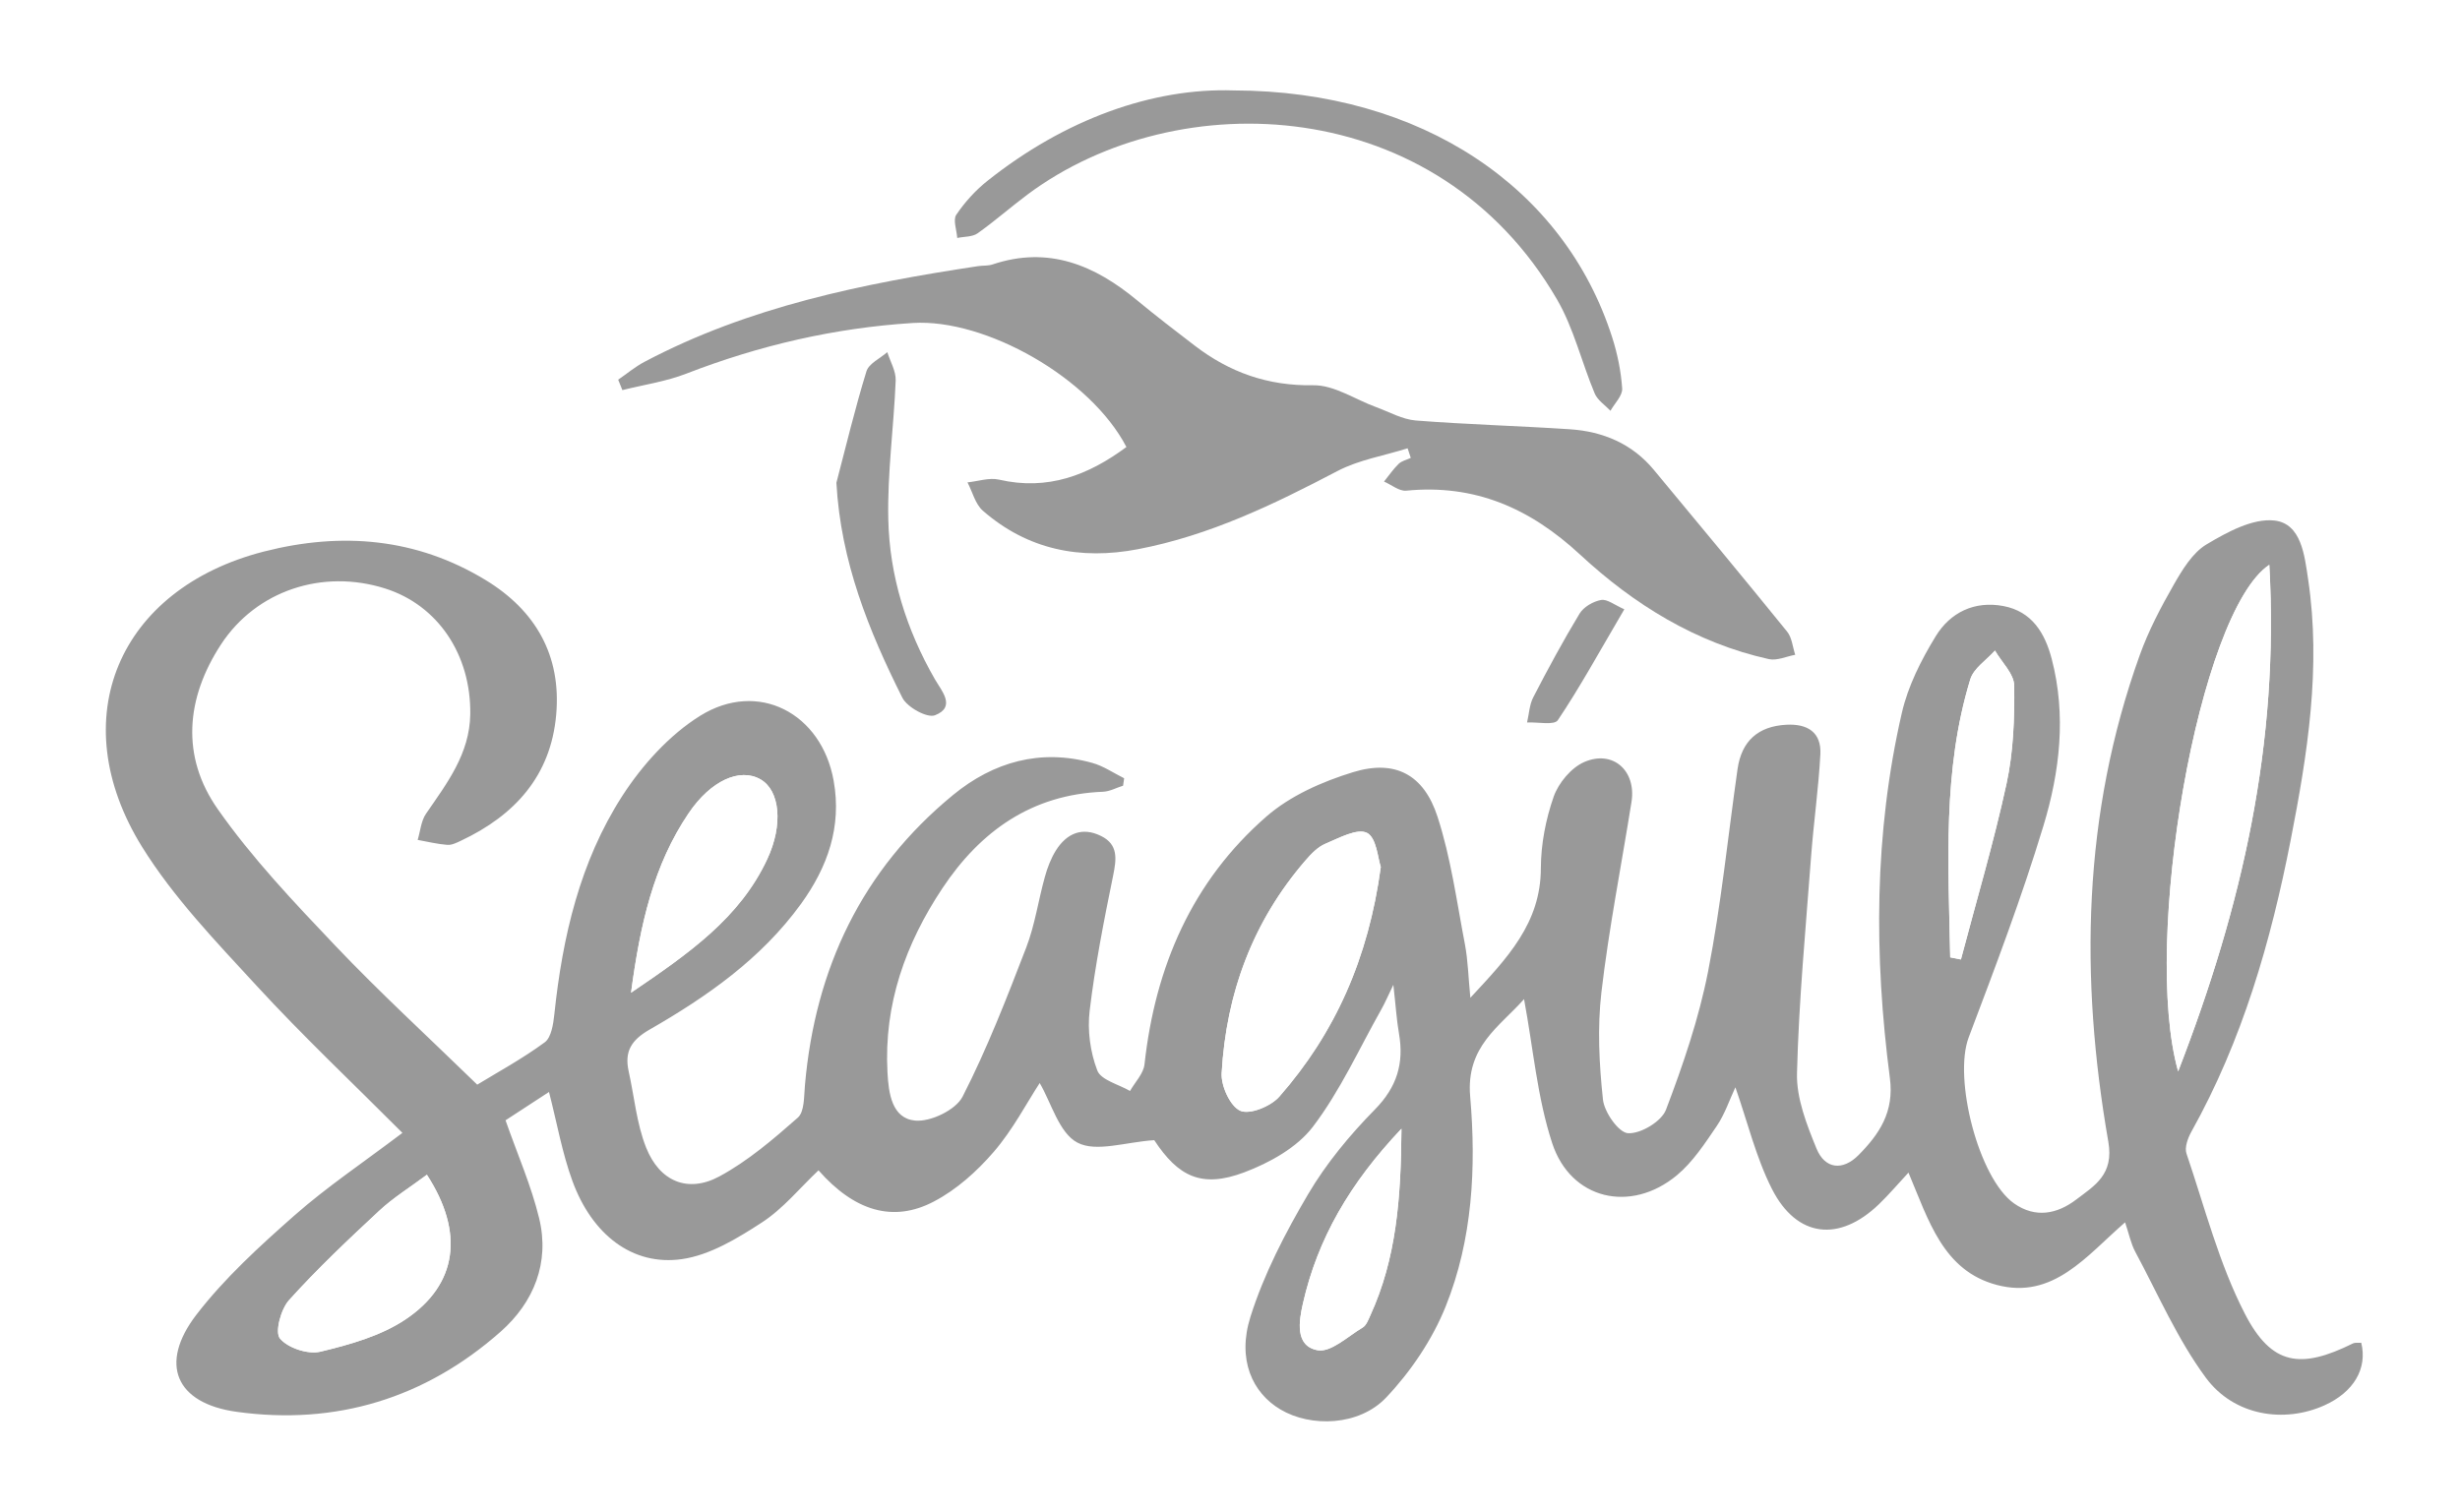 <svg width="109" height="67" viewBox="0 0 109 67" fill="none" xmlns="http://www.w3.org/2000/svg">
<g opacity="0.4" clip-path="url(#clip0_2_247)" filter="url(#filter0_d_2_247)">
<path d="M104.625 55.512C104.506 55.52 104.366 55.494 104.263 55.543C101.951 56.688 100.661 56.527 99.479 54.233C98.334 52.008 97.701 49.514 96.888 47.124C96.798 46.857 96.948 46.443 97.103 46.163C99.358 42.123 100.625 37.739 101.505 33.236C102.251 29.424 102.862 25.581 102.279 21.678C102.122 20.624 101.98 19.205 100.785 19.07C99.822 18.962 98.69 19.583 97.779 20.127C97.159 20.497 96.708 21.245 96.329 21.909C95.753 22.913 95.206 23.954 94.817 25.042C92.285 32.088 92.156 39.321 93.426 46.603C93.679 48.061 92.819 48.546 92.001 49.167C91.16 49.807 90.198 50.004 89.248 49.336C87.677 48.23 86.552 43.799 87.238 41.981C88.409 38.881 89.589 35.776 90.549 32.609C91.276 30.211 91.568 27.701 90.918 25.203C90.623 24.071 90.05 23.102 88.778 22.861C87.493 22.621 86.422 23.146 85.78 24.195C85.138 25.244 84.554 26.401 84.278 27.59C83.045 32.943 83.04 38.366 83.747 43.783C83.943 45.285 83.282 46.256 82.364 47.189C81.657 47.906 80.867 47.815 80.495 46.904C80.064 45.845 79.605 44.677 79.631 43.568C79.711 40.352 80.015 37.141 80.258 33.93C80.371 32.43 80.583 30.939 80.666 29.437C80.72 28.45 80.09 28.072 79.161 28.121C77.905 28.188 77.174 28.844 76.996 30.092C76.571 33.08 76.271 36.092 75.693 39.049C75.283 41.142 74.584 43.19 73.825 45.187C73.629 45.705 72.708 46.256 72.148 46.225C71.732 46.202 71.093 45.296 71.033 44.731C70.865 43.157 70.783 41.538 70.966 39.971C71.296 37.149 71.851 34.352 72.297 31.542C72.517 30.164 71.48 29.222 70.205 29.773C69.627 30.024 69.064 30.7 68.85 31.309C68.499 32.311 68.285 33.417 68.282 34.479C68.275 36.921 66.791 38.464 65.158 40.222C65.067 39.298 65.054 38.568 64.918 37.858C64.554 35.96 64.296 34.02 63.702 32.195C63.093 30.32 61.811 29.654 59.958 30.224C58.598 30.641 57.179 31.267 56.121 32.189C52.829 35.061 51.195 38.845 50.72 43.169C50.674 43.584 50.3 43.959 50.078 44.353C49.575 44.058 48.79 43.871 48.628 43.444C48.316 42.631 48.187 41.66 48.29 40.792C48.532 38.788 48.922 36.799 49.327 34.821C49.479 34.075 49.567 33.427 48.785 33.047C47.949 32.64 47.268 32.943 46.798 33.686C46.574 34.044 46.416 34.458 46.303 34.87C46.014 35.906 45.864 36.993 45.48 37.993C44.618 40.23 43.748 42.475 42.659 44.604C42.357 45.192 41.245 45.728 40.561 45.666C39.524 45.57 39.38 44.459 39.331 43.522C39.168 40.513 40.133 37.822 41.767 35.367C43.452 32.834 45.727 31.21 48.883 31.091C49.182 31.081 49.474 30.915 49.771 30.822C49.786 30.713 49.802 30.602 49.817 30.493C49.348 30.263 48.899 29.949 48.403 29.812C46.107 29.175 44.019 29.771 42.241 31.231C38.203 34.546 36.128 38.915 35.674 44.099C35.63 44.594 35.656 45.272 35.359 45.534C34.273 46.492 33.143 47.461 31.878 48.142C30.483 48.893 29.231 48.364 28.635 46.857C28.214 45.795 28.114 44.609 27.863 43.478C27.67 42.605 27.977 42.1 28.787 41.634C31.334 40.171 33.734 38.495 35.494 36.069C36.678 34.435 37.313 32.645 36.946 30.602C36.41 27.608 33.597 26.124 31.027 27.727C29.665 28.577 28.465 29.908 27.582 31.275C25.704 34.183 24.932 37.516 24.571 40.948C24.524 41.383 24.437 41.981 24.145 42.196C23.157 42.923 22.068 43.514 21.154 44.073C18.966 41.942 16.84 39.995 14.856 37.905C13.026 35.978 11.176 34.026 9.654 31.858C8.018 29.525 8.245 26.945 9.798 24.566C11.359 22.17 14.298 21.204 17.072 22.082C19.4 22.82 20.873 25.014 20.837 27.657C20.811 29.416 19.802 30.713 18.876 32.068C18.657 32.386 18.626 32.837 18.507 33.228C18.946 33.306 19.379 33.414 19.82 33.448C20.019 33.464 20.236 33.352 20.429 33.261C22.808 32.138 24.408 30.39 24.646 27.673C24.875 25.05 23.727 23.058 21.526 21.717C18.455 19.845 15.132 19.57 11.703 20.445C5.239 22.095 2.78 27.865 6.302 33.539C7.695 35.781 9.576 37.739 11.377 39.694C13.431 41.926 15.643 44.014 17.836 46.212C16.102 47.525 14.489 48.608 13.042 49.882C11.501 51.241 9.95 52.653 8.707 54.274C7.037 56.447 7.783 58.2 10.49 58.575C14.892 59.187 18.853 57.974 22.189 55.022C23.652 53.727 24.372 51.974 23.895 49.998C23.546 48.556 22.938 47.178 22.406 45.656C22.958 45.296 23.624 44.861 24.331 44.4C24.689 45.793 24.919 47.108 25.368 48.344C26.235 50.724 28.029 52.119 30.217 51.809C31.455 51.633 32.676 50.892 33.762 50.185C34.704 49.574 35.445 48.654 36.273 47.872C37.847 49.662 39.568 50.216 41.395 49.25C42.388 48.724 43.297 47.914 44.037 47.054C44.881 46.072 45.493 44.894 46.073 44.003C46.592 44.886 46.935 46.225 47.75 46.647C48.584 47.08 49.879 46.616 51.149 46.536C52.204 48.142 53.239 48.678 55.135 47.963C56.258 47.541 57.476 46.867 58.178 45.943C59.385 44.356 60.224 42.486 61.215 40.733C61.359 40.476 61.473 40.204 61.744 39.65C61.85 40.606 61.888 41.209 61.992 41.802C62.221 43.12 61.909 44.177 60.926 45.176C59.816 46.306 58.774 47.562 57.971 48.921C56.957 50.646 56.013 52.466 55.411 54.365C54.816 56.255 55.492 57.731 56.74 58.472C58.085 59.269 60.224 59.207 61.424 57.944C62.515 56.791 63.468 55.38 64.061 53.909C65.256 50.944 65.418 47.743 65.147 44.602C64.956 42.377 66.458 41.502 67.534 40.285C67.942 42.473 68.123 44.648 68.781 46.666C69.601 49.175 72.261 49.789 74.305 48.092C75.015 47.505 75.549 46.681 76.075 45.904C76.434 45.376 76.638 44.744 76.898 44.192C77.438 45.728 77.809 47.3 78.519 48.698C79.621 50.866 81.499 51.065 83.259 49.374C83.708 48.942 84.113 48.463 84.567 47.973C85.46 50.081 86.095 52.316 88.477 52.951C90.982 53.616 92.456 51.658 94.166 50.177C94.339 50.692 94.422 51.117 94.615 51.48C95.624 53.362 96.486 55.362 97.743 57.063C98.997 58.762 101.216 59.088 102.994 58.291C104.284 57.708 104.908 56.662 104.625 55.512Z" fill="white"/>
<path d="M27.391 12.829C27.453 12.985 27.515 13.143 27.577 13.298C28.526 13.06 29.512 12.915 30.42 12.565C33.653 11.312 36.977 10.543 40.442 10.322C43.665 10.118 48.32 12.754 49.91 15.82C48.225 17.068 46.421 17.762 44.267 17.265C43.833 17.164 43.335 17.34 42.868 17.387C43.09 17.812 43.214 18.35 43.549 18.643C45.536 20.375 47.871 20.836 50.416 20.349C53.574 19.746 56.43 18.371 59.256 16.887C60.208 16.387 61.328 16.203 62.37 15.877C62.417 16.02 62.463 16.162 62.51 16.302C62.329 16.387 62.11 16.434 61.973 16.566C61.73 16.799 61.539 17.087 61.325 17.351C61.653 17.493 61.996 17.786 62.309 17.755C65.34 17.454 67.787 18.526 70.008 20.585C72.393 22.794 75.141 24.503 78.379 25.221C78.735 25.301 79.156 25.102 79.545 25.029C79.432 24.685 79.401 24.268 79.187 24.003C77.236 21.598 75.259 19.213 73.278 16.83C72.313 15.667 71.017 15.129 69.552 15.033C67.281 14.883 65.005 14.823 62.737 14.645C62.141 14.598 61.563 14.266 60.98 14.054C60.048 13.715 59.114 13.067 58.19 13.083C56.178 13.117 54.482 12.511 52.931 11.322C52.077 10.667 51.223 10.014 50.395 9.328C48.509 7.761 46.46 6.894 43.98 7.728C43.781 7.795 43.554 7.769 43.34 7.803C38.228 8.574 33.186 9.597 28.552 12.047C28.142 12.254 27.778 12.562 27.391 12.829Z" fill="white"/>
<path d="M54.668 0.008C51.061 -0.114 47.18 1.29 43.758 4.006C43.229 4.426 42.752 4.951 42.373 5.511C42.218 5.741 42.391 6.192 42.414 6.542C42.718 6.479 43.082 6.503 43.314 6.337C44.086 5.793 44.795 5.161 45.552 4.599C52.191 -0.334 63.684 0.127 68.989 9.266C69.732 10.545 70.081 12.052 70.659 13.433C70.785 13.736 71.121 13.948 71.358 14.202C71.541 13.873 71.897 13.531 71.877 13.213C71.825 12.448 71.665 11.677 71.433 10.944C69.319 4.335 63.008 0.026 54.668 0.008Z" fill="white"/>
<path d="M37.06 17.397C37.253 20.886 38.494 23.952 39.983 26.927C40.195 27.349 41.083 27.839 41.428 27.704C42.373 27.336 41.72 26.619 41.431 26.119C40.161 23.913 39.413 21.533 39.359 19.011C39.315 16.967 39.607 14.916 39.687 12.868C39.702 12.454 39.447 12.029 39.315 11.609C38.998 11.889 38.497 12.114 38.391 12.461C37.888 14.088 37.493 15.75 37.06 17.397Z" fill="white"/>
<path d="M71.972 23.004C71.539 22.817 71.211 22.543 70.94 22.592C70.592 22.654 70.169 22.9 69.988 23.198C69.258 24.402 68.587 25.648 67.939 26.901C67.766 27.233 67.751 27.645 67.663 28.02C68.133 27.997 68.868 28.152 69.026 27.919C69.993 26.479 70.829 24.951 71.972 23.004Z" fill="white"/>
<path d="M104.624 55.512C104.908 56.659 104.284 57.708 102.988 58.288C101.213 59.086 98.991 58.759 97.737 57.06C96.481 55.359 95.619 53.357 94.61 51.477C94.416 51.114 94.334 50.692 94.161 50.175C92.45 51.656 90.977 53.616 88.471 52.948C86.087 52.314 85.455 50.079 84.562 47.971C84.108 48.46 83.703 48.939 83.254 49.372C81.496 51.065 79.615 50.863 78.513 48.696C77.804 47.297 77.432 45.725 76.893 44.19C76.635 44.741 76.428 45.373 76.07 45.902C75.543 46.678 75.007 47.502 74.3 48.09C72.256 49.786 69.596 49.172 68.775 46.663C68.114 44.646 67.936 42.468 67.529 40.282C66.453 41.499 64.948 42.374 65.142 44.599C65.413 47.74 65.248 50.941 64.055 53.906C63.465 55.374 62.51 56.788 61.418 57.941C60.218 59.207 58.079 59.267 56.735 58.469C55.486 57.728 54.81 56.252 55.406 54.362C56.005 52.464 56.949 50.643 57.966 48.919C58.768 47.559 59.811 46.303 60.92 45.174C61.904 44.174 62.216 43.118 61.986 41.8C61.883 41.209 61.847 40.606 61.738 39.648C61.47 40.202 61.354 40.476 61.209 40.73C60.221 42.483 59.38 44.353 58.172 45.94C57.47 46.862 56.252 47.538 55.13 47.96C53.233 48.675 52.201 48.139 51.143 46.533C49.874 46.616 48.578 47.077 47.745 46.645C46.929 46.223 46.586 44.884 46.068 44.001C45.487 44.892 44.876 46.072 44.032 47.051C43.291 47.911 42.386 48.724 41.389 49.247C39.562 50.213 37.841 49.659 36.267 47.87C35.442 48.649 34.699 49.571 33.757 50.182C32.67 50.889 31.45 51.63 30.211 51.806C28.026 52.117 26.232 50.721 25.363 48.341C24.911 47.106 24.684 45.79 24.325 44.397C23.618 44.858 22.953 45.293 22.4 45.653C22.932 47.173 23.541 48.553 23.889 49.996C24.367 51.972 23.647 53.725 22.184 55.02C18.847 57.972 14.886 59.184 10.484 58.573C7.777 58.197 7.032 56.444 8.701 54.271C9.948 52.65 11.496 51.239 13.036 49.879C14.481 48.605 16.097 47.523 17.831 46.21C15.637 44.011 13.426 41.924 11.372 39.692C9.571 37.734 7.687 35.776 6.296 33.536C2.779 27.865 5.238 22.095 11.702 20.443C15.132 19.567 18.455 19.842 21.526 21.714C23.727 23.056 24.875 25.047 24.645 27.67C24.408 30.387 22.808 32.138 20.429 33.259C20.238 33.349 20.019 33.461 19.82 33.445C19.379 33.412 18.943 33.303 18.507 33.225C18.625 32.834 18.656 32.386 18.876 32.065C19.805 30.713 20.811 29.413 20.837 27.655C20.873 25.014 19.399 22.82 17.064 22.082C14.293 21.204 11.354 22.173 9.79 24.565C8.237 26.945 8.01 29.525 9.646 31.858C11.165 34.025 13.016 35.978 14.848 37.905C16.829 39.992 18.958 41.942 21.146 44.073C22.062 43.514 23.149 42.923 24.137 42.196C24.429 41.981 24.516 41.385 24.563 40.948C24.924 37.519 25.698 34.186 27.574 31.275C28.457 29.908 29.657 28.577 31.019 27.727C33.589 26.124 36.404 27.606 36.938 30.602C37.305 32.645 36.67 34.435 35.486 36.069C33.723 38.498 31.323 40.173 28.779 41.634C27.969 42.1 27.664 42.605 27.855 43.478C28.106 44.607 28.206 45.795 28.627 46.857C29.223 48.364 30.477 48.89 31.87 48.142C33.135 47.461 34.265 46.492 35.351 45.534C35.648 45.272 35.622 44.594 35.666 44.099C36.12 38.915 38.195 34.546 42.233 31.231C44.011 29.771 46.099 29.172 48.395 29.812C48.891 29.949 49.34 30.26 49.809 30.493C49.794 30.602 49.778 30.713 49.763 30.822C49.466 30.915 49.174 31.078 48.875 31.091C45.719 31.213 43.443 32.834 41.758 35.367C40.125 37.822 39.16 40.513 39.323 43.522C39.372 44.456 39.516 45.57 40.553 45.666C41.237 45.728 42.352 45.192 42.651 44.604C43.74 42.475 44.61 40.23 45.472 37.993C45.856 36.996 46.006 35.908 46.295 34.87C46.408 34.461 46.566 34.044 46.79 33.686C47.26 32.943 47.941 32.637 48.777 33.047C49.562 33.427 49.471 34.077 49.319 34.821C48.914 36.799 48.522 38.788 48.282 40.792C48.176 41.66 48.307 42.631 48.62 43.444C48.782 43.871 49.567 44.058 50.07 44.353C50.292 43.959 50.669 43.584 50.712 43.169C51.187 38.842 52.821 35.059 56.113 32.189C57.171 31.267 58.59 30.641 59.95 30.224C61.805 29.654 63.085 30.317 63.694 32.195C64.288 34.02 64.546 35.96 64.91 37.858C65.044 38.565 65.059 39.295 65.15 40.222C66.785 38.464 68.269 36.923 68.274 34.479C68.277 33.417 68.491 32.311 68.842 31.309C69.056 30.7 69.619 30.024 70.197 29.773C71.472 29.222 72.509 30.164 72.29 31.542C71.843 34.352 71.288 37.149 70.958 39.971C70.775 41.538 70.857 43.157 71.025 44.731C71.084 45.296 71.724 46.205 72.14 46.225C72.697 46.256 73.618 45.705 73.817 45.187C74.576 43.19 75.275 41.142 75.685 39.049C76.263 36.092 76.563 33.078 76.988 30.092C77.166 28.843 77.897 28.188 79.153 28.121C80.082 28.072 80.712 28.45 80.658 29.437C80.578 30.936 80.364 32.43 80.25 33.93C80.01 37.141 79.703 40.352 79.623 43.568C79.594 44.677 80.054 45.845 80.487 46.904C80.859 47.815 81.648 47.906 82.356 47.189C83.272 46.259 83.935 45.285 83.739 43.783C83.032 38.366 83.037 32.943 84.27 27.59C84.544 26.401 85.129 25.244 85.772 24.195C86.415 23.146 87.485 22.618 88.77 22.861C90.043 23.102 90.613 24.071 90.909 25.203C91.562 27.701 91.268 30.213 90.54 32.609C89.581 35.776 88.401 38.884 87.23 41.981C86.543 43.796 87.668 48.227 89.24 49.336C90.19 50.004 91.152 49.807 91.993 49.167C92.811 48.546 93.671 48.061 93.418 46.603C92.148 39.319 92.277 32.088 94.808 25.042C95.198 23.954 95.745 22.913 96.32 21.909C96.7 21.245 97.151 20.497 97.771 20.127C98.682 19.583 99.817 18.964 100.777 19.07C101.972 19.205 102.113 20.624 102.271 21.678C102.854 25.581 102.243 29.424 101.497 33.236C100.617 37.736 99.353 42.123 97.095 46.163C96.94 46.443 96.79 46.855 96.88 47.124C97.691 49.514 98.323 52.008 99.471 54.233C100.656 56.527 101.943 56.688 104.255 55.543C104.364 55.494 104.506 55.522 104.624 55.512ZM96.511 43.485C99.355 36.149 100.999 28.924 100.55 21.033C97.415 23.126 94.891 37.755 96.511 43.485ZM61.181 34.424C61.054 34.067 60.993 33.129 60.569 32.914C60.139 32.697 59.328 33.142 58.724 33.396C58.386 33.539 58.092 33.847 57.842 34.137C55.507 36.84 54.33 40.028 54.129 43.56C54.095 44.13 54.511 45.037 54.957 45.231C55.38 45.412 56.309 45.032 56.683 44.604C59.155 41.784 60.631 38.482 61.181 34.424ZM18.914 48.066C18.161 48.631 17.425 49.082 16.806 49.659C15.431 50.938 14.061 52.231 12.807 53.624C12.445 54.025 12.172 55.043 12.404 55.323C12.755 55.745 13.648 56.04 14.195 55.908C15.498 55.595 16.876 55.209 17.97 54.476C20.282 52.925 20.571 50.615 18.914 48.066ZM27.961 39.997C30.536 38.249 32.776 36.688 33.994 34.082C34.711 32.544 34.557 31.037 33.697 30.542C32.784 30.017 31.496 30.589 30.511 32.047C28.96 34.339 28.369 36.952 27.961 39.997ZM86.412 38.43C86.569 38.462 86.729 38.495 86.887 38.526C87.57 35.934 88.339 33.357 88.907 30.739C89.214 29.328 89.266 27.839 89.248 26.389C89.243 25.868 88.695 25.353 88.396 24.835C88.022 25.257 87.452 25.619 87.302 26.111C86.064 30.151 86.332 34.3 86.412 38.43ZM62.097 46.026C59.806 48.447 58.381 50.905 57.731 53.774C57.558 54.543 57.365 55.657 58.379 55.843C58.967 55.952 59.721 55.23 60.376 54.839C60.538 54.743 60.629 54.494 60.717 54.302C61.87 51.788 62.076 49.115 62.097 46.026Z" fill="black"/>
<path d="M27.391 12.829C27.778 12.562 28.142 12.257 28.552 12.039C33.184 9.589 38.226 8.569 43.34 7.795C43.552 7.764 43.779 7.787 43.98 7.72C46.46 6.888 48.509 7.753 50.395 9.32C51.223 10.006 52.077 10.659 52.931 11.314C54.482 12.505 56.178 13.109 58.19 13.075C59.114 13.06 60.048 13.707 60.98 14.046C61.563 14.259 62.138 14.59 62.737 14.637C65.005 14.815 67.281 14.875 69.552 15.025C71.017 15.121 72.313 15.66 73.278 16.822C75.257 19.205 77.236 21.59 79.187 23.996C79.401 24.26 79.429 24.674 79.545 25.021C79.156 25.091 78.738 25.291 78.379 25.213C75.141 24.495 72.393 22.789 70.008 20.577C67.787 18.519 65.34 17.449 62.309 17.747C61.996 17.778 61.653 17.485 61.325 17.343C61.539 17.079 61.73 16.794 61.973 16.558C62.11 16.426 62.329 16.38 62.51 16.294C62.463 16.152 62.417 16.009 62.37 15.869C61.328 16.198 60.208 16.38 59.256 16.879C56.43 18.363 53.577 19.738 50.416 20.342C47.871 20.829 45.536 20.368 43.549 18.635C43.214 18.343 43.09 17.804 42.868 17.379C43.335 17.333 43.833 17.157 44.267 17.258C46.421 17.755 48.222 17.063 49.91 15.812C48.32 12.749 43.665 10.113 40.442 10.315C36.98 10.535 33.653 11.304 30.42 12.557C29.515 12.909 28.526 13.052 27.577 13.29C27.515 13.14 27.453 12.985 27.391 12.829Z" fill="black"/>
<path d="M54.668 0.008C63.008 0.026 69.319 4.335 71.433 10.949C71.668 11.679 71.825 12.454 71.877 13.218C71.897 13.534 71.544 13.875 71.358 14.207C71.118 13.953 70.785 13.738 70.659 13.438C70.081 12.057 69.732 10.55 68.989 9.271C63.684 0.13 52.191 -0.331 45.552 4.604C44.793 5.169 44.083 5.798 43.314 6.342C43.082 6.505 42.718 6.482 42.414 6.547C42.391 6.197 42.218 5.744 42.373 5.516C42.752 4.957 43.227 4.431 43.758 4.011C47.18 1.29 51.061 -0.114 54.668 0.008Z" fill="black"/>
<path d="M37.06 17.397C37.493 15.748 37.888 14.088 38.391 12.459C38.497 12.112 38.998 11.886 39.315 11.607C39.447 12.026 39.702 12.451 39.687 12.865C39.604 14.914 39.315 16.965 39.359 19.008C39.413 21.53 40.161 23.91 41.431 26.117C41.72 26.616 42.373 27.334 41.428 27.701C41.083 27.836 40.195 27.347 39.983 26.925C38.494 23.954 37.253 20.886 37.06 17.397Z" fill="black"/>
<path d="M71.972 23.004C70.829 24.951 69.993 26.479 69.026 27.919C68.868 28.155 68.13 27.997 67.663 28.02C67.751 27.645 67.766 27.233 67.939 26.901C68.587 25.648 69.258 24.405 69.988 23.198C70.169 22.9 70.592 22.654 70.94 22.592C71.211 22.54 71.539 22.815 71.972 23.004Z" fill="black"/>
<path d="M96.512 43.486C94.891 37.755 97.415 23.126 100.55 21.033C100.999 28.924 99.355 36.149 96.512 43.486Z" fill="white"/>
<path d="M61.182 34.424C60.632 38.485 59.156 41.787 56.687 44.604C56.312 45.032 55.381 45.415 54.96 45.231C54.514 45.037 54.098 44.13 54.132 43.56C54.333 40.028 55.51 36.838 57.845 34.137C58.095 33.847 58.387 33.539 58.728 33.396C59.331 33.142 60.142 32.697 60.573 32.914C60.996 33.127 61.055 34.067 61.182 34.424Z" fill="white"/>
<path d="M18.915 48.066C20.574 50.615 20.285 52.925 17.97 54.476C16.876 55.211 15.498 55.595 14.195 55.908C13.648 56.04 12.753 55.745 12.405 55.323C12.172 55.043 12.446 54.025 12.807 53.624C14.064 52.231 15.431 50.938 16.807 49.659C17.426 49.082 18.159 48.631 18.915 48.066Z" fill="white"/>
<path d="M27.961 39.997C28.369 36.952 28.96 34.339 30.511 32.047C31.496 30.592 32.784 30.019 33.697 30.542C34.557 31.037 34.714 32.544 33.994 34.082C32.776 36.688 30.536 38.247 27.961 39.997Z" fill="white"/>
<path d="M86.412 38.431C86.332 34.3 86.064 30.151 87.3 26.109C87.449 25.617 88.019 25.254 88.394 24.832C88.693 25.35 89.24 25.866 89.245 26.386C89.263 27.836 89.212 29.325 88.904 30.737C88.337 33.355 87.568 35.931 86.884 38.524C86.727 38.495 86.569 38.462 86.412 38.431Z" fill="white"/>
<path d="M62.097 46.026C62.076 49.115 61.87 51.788 60.716 54.302C60.629 54.497 60.538 54.743 60.376 54.839C59.72 55.23 58.967 55.952 58.379 55.843C57.364 55.654 57.558 54.541 57.731 53.774C58.381 50.905 59.806 48.447 62.097 46.026Z" fill="white"/>
</g>
<defs>
<filter id="filter0_d_2_247" x="0.692" y="4.57764e-05" width="108" height="67" filterUnits="userSpaceOnUse" color-interpolation-filters="sRGB">
<feFlood flood-opacity="0" result="BackgroundImageFix"/>
<feColorMatrix in="SourceAlpha" type="matrix" values="0 0 0 0 0 0 0 0 0 0 0 0 0 0 0 0 0 0 127 0" result="hardAlpha"/>
<feOffset dy="4"/>
<feGaussianBlur stdDeviation="2"/>
<feComposite in2="hardAlpha" operator="out"/>
<feColorMatrix type="matrix" values="0 0 0 0 0 0 0 0 0 0 0 0 0 0 0 0 0 0 0.25 0"/>
<feBlend mode="normal" in2="BackgroundImageFix" result="effect1_dropShadow_2_247"/>
<feBlend mode="normal" in="SourceGraphic" in2="effect1_dropShadow_2_247" result="shape"/>
</filter>
<clipPath id="clip0_2_247">
<rect width="100" height="59" fill="white" transform="translate(4.692 4.57764e-05)"/>
</clipPath>
</defs>
</svg>
